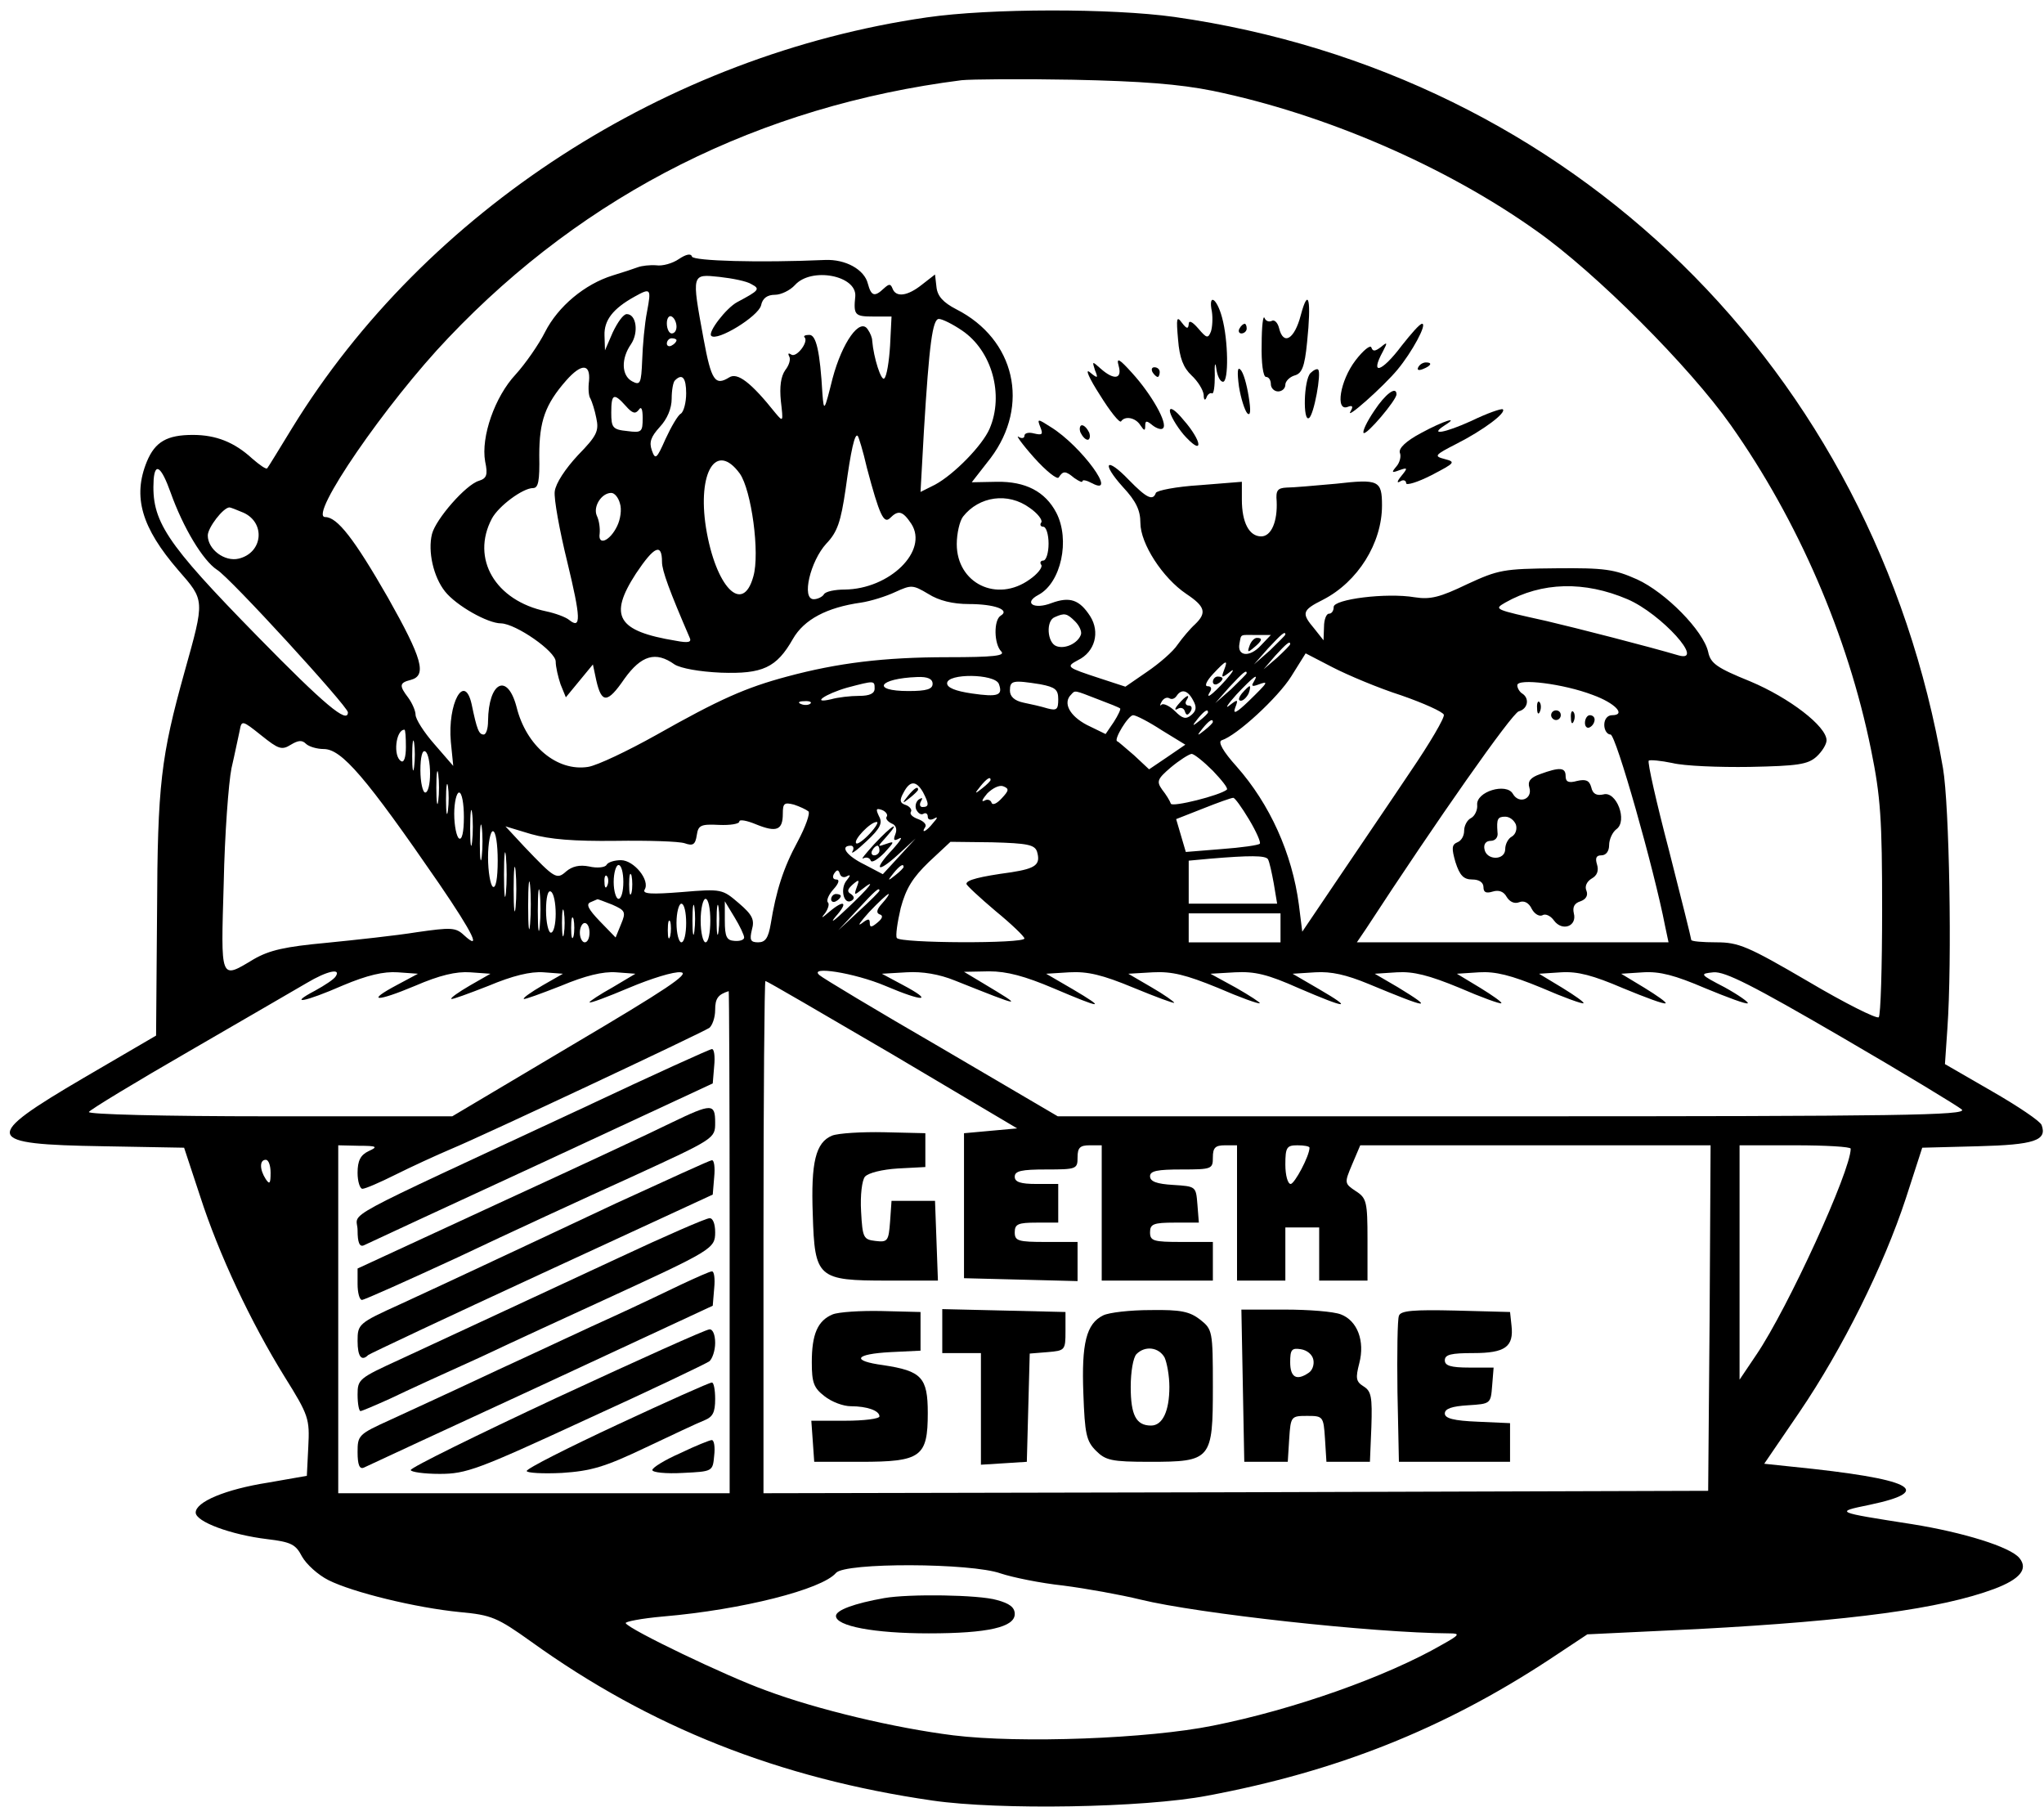 <?xml version="1.0" standalone="no"?>
<!DOCTYPE svg PUBLIC "-//W3C//DTD SVG 20010904//EN"
 "http://www.w3.org/TR/2001/REC-SVG-20010904/DTD/svg10.dtd">
<svg version="1.0" xmlns="http://www.w3.org/2000/svg"
 width="423pt" height="374pt" viewBox="0 0 423 374"
 preserveAspectRatio="xMidYMid meet">

<g transform="translate(0,374) scale(0.1,-0.1)"
fill="#000000" stroke="none">
<path d="M1918 3704 c-539 -78 -1037 -400 -1313 -849 -27 -44 -50 -82 -52 -84
-2 -3 -16 7 -31 20 -37 34 -75 49 -123 49 -53 0 -78 -14 -95 -55 -30 -73 -11
-137 65 -225 55 -63 55 -60 13 -210 -49 -176 -56 -233 -57 -499 l-2 -254 -149
-87 c-213 -125 -209 -138 40 -142 l167 -3 33 -100 c39 -121 105 -261 175 -374
50 -80 52 -87 49 -145 l-3 -60 -80 -14 c-89 -14 -150 -40 -150 -62 0 -19 73
-46 148 -55 50 -6 59 -11 72 -36 9 -16 33 -38 55 -49 50 -25 180 -57 272 -66
65 -6 77 -11 147 -61 246 -177 513 -283 831 -329 138 -20 437 -15 568 10 268
50 489 138 707 281 l80 53 230 11 c317 17 502 42 612 83 53 20 71 41 52 64
-19 23 -116 53 -222 70 -160 25 -161 25 -88 40 138 29 88 54 -161 79 l-57 6
73 107 c89 131 174 302 220 442 l34 105 115 3 c117 3 144 12 132 44 -3 8 -49
39 -103 70 l-97 56 5 73 c10 141 4 463 -9 539 -142 826 -768 1438 -1591 1555
-130 18 -381 18 -512 -1z m592 -152 c232 -48 482 -156 670 -290 122 -86 316
-280 402 -402 139 -197 242 -435 290 -671 20 -98 23 -145 23 -331 0 -119 -3
-219 -7 -223 -4 -4 -70 29 -146 74 -125 73 -144 81 -190 81 -29 0 -52 2 -52 5
0 3 -21 87 -46 185 -26 99 -45 183 -42 186 3 2 25 0 49 -5 24 -6 96 -9 160 -8
99 2 120 5 138 21 12 11 21 26 21 34 0 29 -77 88 -158 122 -69 28 -82 37 -87
61 -10 44 -88 123 -147 150 -47 21 -67 24 -168 23 -109 -1 -119 -3 -184 -33
-56 -27 -76 -32 -108 -27 -59 10 -168 -4 -168 -20 0 -8 -4 -14 -10 -14 -5 0
-10 -12 -10 -27 l-1 -28 -19 24 c-27 32 -26 38 18 60 72 37 122 117 122 195 0
52 -7 55 -95 45 -44 -4 -90 -8 -103 -8 -18 -1 -22 -6 -20 -28 2 -42 -11 -73
-32 -73 -25 0 -40 29 -40 76 l0 37 -87 -7 c-49 -3 -89 -11 -91 -16 -6 -17 -19
-11 -56 27 -47 49 -58 36 -12 -15 27 -29 36 -48 36 -74 0 -43 46 -114 95 -147
39 -26 43 -39 18 -63 -10 -9 -26 -28 -36 -42 -9 -14 -38 -39 -63 -56 l-45 -31
-52 17 c-70 23 -72 24 -46 38 35 17 46 58 25 91 -22 34 -42 41 -80 27 -36 -14
-59 0 -27 17 47 25 66 114 37 170 -23 44 -64 65 -123 64 l-52 -1 39 50 c82
109 51 246 -71 308 -27 14 -39 27 -41 46 l-3 26 -27 -21 c-30 -24 -54 -27 -61
-8 -4 10 -7 10 -18 0 -19 -18 -26 -16 -33 10 -7 29 -46 51 -89 49 -136 -6
-272 -2 -275 7 -2 7 -12 5 -27 -5 -13 -9 -34 -15 -47 -13 -13 1 -30 -1 -38 -4
-8 -3 -32 -11 -52 -17 -58 -18 -113 -64 -140 -117 -13 -26 -41 -66 -61 -88
-43 -46 -72 -129 -63 -180 6 -28 3 -35 -13 -40 -27 -8 -89 -79 -97 -110 -9
-36 3 -89 27 -119 23 -29 88 -66 116 -66 31 -1 113 -58 113 -79 0 -11 5 -32
10 -47 l11 -27 28 34 28 34 7 -33 c11 -48 23 -48 58 3 35 49 65 58 104 30 13
-8 51 -15 96 -17 86 -3 115 10 149 70 23 40 70 65 141 75 20 3 52 13 71 22 33
15 36 15 68 -4 22 -14 51 -21 84 -21 53 0 86 -12 66 -24 -15 -9 -14 -59 1 -74
9 -9 -15 -12 -111 -12 -132 0 -228 -12 -332 -40 -86 -23 -140 -47 -271 -121
-59 -33 -122 -63 -141 -66 -64 -10 -128 43 -148 124 -19 72 -58 52 -59 -29 0
-16 -4 -28 -9 -28 -10 0 -14 10 -25 63 -15 66 -50 1 -43 -78 l5 -50 -39 45
c-22 25 -39 52 -39 61 0 8 -7 24 -15 35 -19 25 -19 31 5 37 34 9 24 44 -47
170 -70 122 -105 167 -130 167 -36 0 126 236 255 371 284 299 645 480 1062
533 19 2 123 3 230 1 143 -3 220 -9 290 -23z m-955 -400 c19 -10 16 -13 -29
-37 -23 -12 -62 -63 -54 -70 12 -12 97 40 103 63 3 15 13 22 29 22 12 0 31 9
41 20 34 38 128 20 125 -23 -4 -39 -1 -42 37 -42 l38 0 -3 -60 c-2 -33 -7 -64
-12 -68 -6 -7 -22 42 -25 78 0 6 -4 16 -9 23 -16 26 -53 -26 -73 -101 -17 -68
-18 -70 -21 -32 -5 88 -13 122 -27 122 -8 0 -13 -2 -10 -5 9 -9 -16 -42 -27
-36 -6 4 -8 3 -5 -3 4 -6 0 -19 -8 -29 -9 -13 -12 -34 -9 -64 5 -43 5 -44 -11
-25 -51 64 -79 85 -96 74 -29 -18 -37 -7 -53 80 -25 136 -25 134 33 128 27 -3
57 -9 66 -15z m-216 -57 c-5 -25 -9 -70 -10 -100 -2 -49 -4 -53 -21 -44 -22
12 -23 47 -2 77 16 24 11 62 -9 62 -7 0 -19 -17 -29 -38 l-16 -37 -1 31 c-1
31 17 55 62 80 34 19 35 17 26 -31z m61 -31 c0 -8 -4 -14 -10 -14 -5 0 -10 9
-10 21 0 11 5 17 10 14 6 -3 10 -13 10 -21z m591 -8 c62 -42 87 -133 57 -203
-15 -35 -74 -95 -113 -116 l-30 -15 7 126 c11 181 18 232 31 232 7 0 29 -11
48 -24z m-591 -20 c0 -3 -4 -8 -10 -11 -5 -3 -10 -1 -10 4 0 6 5 11 10 11 6 0
10 -2 10 -4z m-181 -84 c-2 -15 -1 -32 3 -37 3 -6 9 -24 12 -40 6 -27 1 -37
-38 -77 -26 -28 -46 -58 -48 -75 -2 -15 10 -81 26 -146 28 -116 29 -140 4
-120 -7 6 -29 14 -48 18 -105 22 -156 109 -112 192 14 26 64 63 85 63 11 0 14
14 13 68 0 70 12 105 56 155 31 35 50 35 47 -1z m201 -26 c0 -19 -5 -38 -11
-42 -6 -3 -20 -27 -32 -53 -18 -41 -21 -43 -28 -23 -6 17 -2 28 16 48 16 17
25 39 25 59 0 17 3 35 7 38 15 15 23 5 23 -27z m-125 -26 c14 -16 20 -17 27
-8 5 8 8 2 8 -17 0 -29 -2 -31 -32 -27 -30 3 -33 7 -33 38 0 39 5 42 30 14z
m499 -128 c26 -98 35 -117 48 -104 17 17 26 15 44 -12 36 -56 -45 -135 -138
-136 -20 0 -40 -4 -43 -10 -3 -5 -13 -10 -21 -10 -26 0 -7 79 26 115 23 24 30
45 40 113 11 81 19 116 25 110 2 -2 11 -31 19 -66z m-263 -12 c24 -34 42 -165
28 -213 -22 -80 -78 -22 -98 101 -18 115 21 179 70 112z m-1178 -39 c26 -73
67 -141 96 -160 26 -15 271 -283 271 -295 0 -25 -49 16 -187 157 -192 196
-220 239 -215 325 3 36 16 26 35 -27z m930 -23 c4 -12 1 -33 -6 -47 -15 -31
-40 -41 -36 -15 1 11 -1 27 -6 37 -8 19 10 47 30 47 7 0 15 -10 18 -22z m848
-9 c16 -11 27 -25 24 -30 -4 -5 -1 -9 4 -9 6 0 11 -16 11 -35 0 -19 -5 -35
-11 -35 -5 0 -8 -4 -4 -9 3 -5 -8 -19 -24 -30 -68 -49 -151 -8 -151 73 0 22 6
48 13 57 33 42 93 51 138 18z m-1627 -10 c46 -21 40 -83 -10 -95 -29 -7 -64
19 -64 48 0 16 32 58 45 58 2 0 15 -5 29 -11z m866 -102 c0 -18 16 -61 57
-156 5 -10 -2 -12 -28 -7 -122 20 -140 51 -83 139 38 57 54 64 54 24z m1998
-77 c70 -30 163 -133 105 -116 -61 18 -209 56 -273 71 -108 24 -109 24 -85 38
76 43 164 45 253 7z m-1143 -46 c9 -9 14 -21 12 -27 -6 -18 -33 -31 -51 -24
-19 7 -22 53 -3 60 20 9 25 8 42 -9z m384 -50 c-23 -25 -49 -22 -44 4 4 21 0
18 35 18 l30 0 -21 -22z m51 23 c0 -2 -15 -16 -32 -33 l-33 -29 29 33 c28 30
36 37 36 29z m10 -20 c0 -2 -12 -14 -27 -28 l-28 -24 24 28 c23 25 31 32 31
24z m230 -106 c46 -16 86 -34 88 -40 2 -6 -29 -59 -70 -119 -40 -60 -107 -158
-148 -219 l-75 -111 -7 56 c-14 106 -60 208 -129 286 -28 31 -39 51 -31 54 32
10 117 89 144 132 l30 48 56 -29 c31 -16 95 -43 142 -58z m-367 52 c-6 -16 -5
-17 13 -3 10 8 6 0 -10 -18 -29 -32 -43 -41 -31 -22 3 6 1 10 -6 10 -7 0 -2
11 11 25 28 30 32 31 23 8z m47 -6 c0 -2 -15 -16 -32 -33 l-33 -29 29 33 c28
30 36 37 36 29z m-650 -22 c0 -11 -12 -15 -50 -15 -78 0 -62 26 18 29 22 1 32
-4 32 -14z m137 0 c9 -24 -1 -28 -56 -20 -34 5 -51 12 -51 21 0 21 98 20 107
-1z m527 3 c-5 -8 -2 -9 9 -5 24 9 22 6 -19 -34 -25 -24 -33 -28 -28 -14 7 18
6 19 -12 5 -10 -8 -3 3 15 23 35 37 48 47 35 25z m-784 -13 c0 -10 -10 -15
-32 -15 -18 0 -44 -3 -58 -7 -43 -10 -12 11 33 24 57 15 57 15 57 -2z m343 9
c31 -6 37 -11 37 -31 0 -21 -3 -24 -22 -19 -13 4 -35 9 -50 12 -19 4 -28 13
-28 25 0 21 6 22 63 13z m1143 -22 c47 -17 70 -42 40 -42 -9 0 -16 -8 -16 -20
0 -11 6 -20 13 -20 11 0 90 -278 113 -397 l7 -33 -323 0 -322 0 19 28 c146
224 302 446 316 450 19 5 23 27 7 37 -5 3 -10 11 -10 17 0 15 96 3 156 -20z
m-1024 -9 c24 -9 44 -17 46 -19 2 -1 -4 -14 -13 -28 l-17 -25 -39 19 c-36 19
-50 46 -32 63 8 9 6 9 55 -10z m197 -2 c8 -14 7 -22 -4 -31 -11 -9 -18 -7 -33
8 -11 11 -24 17 -28 14 -4 -4 -4 -1 0 6 4 7 11 10 16 7 5 -3 11 -1 15 5 10 15
23 12 34 -9z m-792 -7 c-3 -3 -12 -4 -19 -1 -8 3 -5 6 6 6 11 1 17 -2 13 -5z
m823 -18 c0 -2 -8 -10 -17 -17 -16 -13 -17 -12 -4 4 13 16 21 21 21 13z m-96
-37 l49 -30 -38 -26 -37 -25 -31 29 c-18 15 -33 29 -35 29 -8 3 23 54 33 54 6
0 33 -14 59 -31z m-1802 -30 c15 9 23 10 31 2 6 -6 23 -11 37 -11 37 0 87 -58
239 -279 71 -104 88 -140 51 -106 -17 16 -27 16 -97 6 -43 -7 -127 -16 -187
-22 -86 -8 -118 -15 -151 -34 -70 -42 -68 -46 -62 158 2 100 10 207 16 237 7
30 14 65 17 78 4 22 5 22 45 -10 35 -28 42 -31 61 -19z m1908 47 c0 -2 -8 -10
-17 -17 -16 -13 -17 -12 -4 4 13 16 21 21 21 13z m-1670 -52 c0 -21 -4 -33
-10 -29 -17 10 -11 65 7 65 2 0 3 -16 3 -36z m17 -41 c-2 -16 -4 -5 -4 22 0
28 2 40 4 28 2 -13 2 -35 0 -50z m33 -14 c0 -21 -4 -39 -10 -39 -5 0 -10 21
-10 46 0 27 4 43 10 39 6 -3 10 -24 10 -46z m1620 6 c18 -19 32 -36 29 -39
-14 -12 -114 -37 -116 -29 -2 6 -10 19 -18 29 -12 17 -10 22 18 46 18 15 37
27 43 28 5 0 25 -16 44 -35z m-1603 -62 c-2 -16 -4 -3 -4 27 0 30 2 43 4 28 2
-16 2 -40 0 -55z m20 -20 c-2 -16 -4 -5 -4 22 0 28 2 40 4 28 2 -13 2 -35 0
-50z m1123 63 c0 -2 -8 -10 -17 -17 -16 -13 -17 -12 -4 4 13 16 21 21 21 13z
m-140 -25 c13 -25 13 -31 -1 -31 -5 0 -7 5 -3 12 4 7 3 8 -4 4 -6 -4 -9 -13
-6 -21 4 -8 10 -12 15 -9 5 3 9 0 9 -6 0 -6 5 -8 13 -4 8 5 8 2 -2 -9 -14 -18
-26 -23 -16 -8 3 5 -4 12 -15 16 -11 4 -18 10 -15 15 3 4 -2 11 -10 14 -13 4
-14 10 -5 26 13 25 26 25 40 1z m163 -13 c-10 -11 -19 -15 -21 -9 -2 6 -9 8
-15 4 -7 -3 -4 3 6 15 11 11 25 18 33 15 13 -5 12 -9 -3 -25z m-1113 -39 c0
-31 -4 -48 -10 -44 -5 3 -10 26 -10 51 0 24 5 44 10 44 6 0 10 -23 10 -51z
m1625 -5 c15 -25 25 -48 22 -50 -3 -3 -38 -8 -79 -11 l-74 -6 -10 34 -10 34
56 22 c30 12 58 22 62 22 3 1 18 -20 33 -45z m-1608 -46 c-2 -18 -4 -6 -4 27
0 33 2 48 4 33 2 -15 2 -42 0 -60z m696 63 c4 -4 -6 -32 -22 -62 -30 -55 -45
-103 -56 -171 -5 -29 -11 -38 -26 -38 -16 0 -18 5 -13 26 6 21 1 31 -27 55
-34 29 -35 30 -118 23 -63 -5 -82 -4 -77 5 12 19 -22 61 -49 61 -13 0 -27 -4
-30 -10 -3 -5 -19 -7 -36 -3 -20 4 -35 0 -47 -10 -20 -18 -24 -15 -87 51 l-39
42 53 -16 c39 -11 89 -15 175 -14 67 1 131 -1 143 -5 17 -6 22 -3 25 17 3 20
8 23 46 21 23 -1 42 2 42 7 0 5 16 2 35 -6 42 -17 55 -12 55 22 0 22 3 24 23
19 12 -4 25 -10 30 -14z m162 -11 c-3 -4 2 -10 10 -14 9 -3 12 -12 8 -22 -5
-13 -3 -15 8 -9 8 4 2 -5 -13 -22 -41 -43 -34 -52 10 -12 l37 34 -34 -37 -34
-37 -38 20 c-37 18 -52 39 -28 39 5 0 7 -6 3 -12 -4 -7 9 2 29 21 29 27 34 38
26 52 -7 15 -6 17 6 13 8 -3 13 -10 10 -14z m-838 -82 c-2 -18 -4 -6 -4 27 0
33 2 48 4 33 2 -15 2 -42 0 -60z m803 47 c-13 -14 -26 -23 -28 -20 -7 6 29 44
42 44 5 1 -1 -10 -14 -24z m-770 -56 c0 -37 -4 -58 -10 -54 -5 3 -10 31 -10
61 0 30 5 54 10 54 6 0 10 -27 10 -61z m17 -66 c-2 -21 -4 -4 -4 37 0 41 2 58
4 38 2 -21 2 -55 0 -75z m1099 85 c8 -27 -2 -35 -53 -43 -66 -9 -93 -16 -93
-24 0 -3 27 -28 60 -56 33 -27 60 -53 60 -57 0 -11 -258 -10 -264 1 -3 4 1 32
8 62 11 41 25 63 58 95 l45 42 86 -1 c73 -2 88 -5 93 -19z m-1079 -115 c-2
-21 -4 -4 -4 37 0 41 2 58 4 38 2 -21 2 -55 0 -75z m1557 99 c3 -5 8 -28 12
-50 l7 -42 -92 0 -91 0 0 44 0 45 43 4 c83 7 116 7 121 -1z m-1334 -47 c0 -19
-4 -35 -10 -35 -5 0 -10 16 -10 35 0 19 5 35 10 35 6 0 10 -16 10 -35z m580
31 c0 -2 -8 -10 -17 -17 -16 -13 -17 -12 -4 4 13 16 21 21 21 13z m-773 -118
c-2 -24 -4 -7 -4 37 0 44 2 63 4 43 2 -21 2 -57 0 -80z m210 65 c-3 -10 -5 -2
-5 17 0 19 2 27 5 18 2 -10 2 -26 0 -35z m446 34 c8 4 7 1 -1 -9 -14 -17 -6
-51 10 -42 7 4 6 9 -1 14 -9 5 -7 10 4 20 13 11 14 10 8 -6 -6 -17 -5 -17 10
-5 34 27 16 4 -30 -39 -26 -25 -37 -33 -24 -17 27 30 19 37 -13 10 -16 -14
-18 -14 -8 -2 6 9 9 19 5 22 -3 4 2 16 12 27 11 12 13 20 6 20 -7 0 -9 5 -5
12 6 9 9 9 12 0 2 -7 9 -9 15 -5z m-496 -19 c-3 -8 -6 -5 -6 6 -1 11 2 17 5
13 3 -3 4 -12 1 -19z m-140 -85 c-2 -21 -4 -6 -4 32 0 39 2 55 4 38 2 -18 2
-50 0 -70z m33 26 c0 -21 -4 -39 -10 -39 -5 0 -10 21 -10 46 0 27 4 43 10 39
6 -3 10 -24 10 -46z m670 48 c0 -2 -19 -21 -42 -42 l-43 -40 40 43 c36 39 45
47 45 39z m6 -26 c-12 -13 -13 -20 -6 -23 8 -2 7 -8 -4 -17 -12 -10 -16 -11
-16 -1 0 10 -4 9 -17 -1 -10 -7 -2 4 16 24 19 20 37 37 40 37 2 0 -4 -9 -13
-19z m-559 -3 c27 -12 29 -15 18 -41 l-11 -27 -33 34 c-23 24 -29 35 -19 39 7
3 14 6 14 6 1 1 15 -5 31 -11z m170 -55 c-2 -16 -4 -5 -4 22 0 28 2 40 4 28 2
-13 2 -35 0 -50z m33 22 c0 -25 -4 -45 -10 -45 -5 0 -10 20 -10 45 0 25 5 45
10 45 6 0 10 -20 10 -45z m17 -22 c-2 -16 -4 -5 -4 22 0 28 2 40 4 28 2 -13 2
-35 0 -50z m-320 -5 c-2 -13 -4 -3 -4 22 0 25 2 35 4 23 2 -13 2 -33 0 -45z
m253 22 c0 -22 -4 -40 -10 -40 -5 0 -10 18 -10 40 0 22 5 40 10 40 6 0 10 -18
10 -40z m120 -30 c0 -5 -9 -8 -20 -7 -16 1 -20 8 -20 42 l0 40 20 -33 c11 -18
20 -37 20 -42z m-353 3 c-3 -10 -5 -2 -5 17 0 19 2 27 5 18 2 -10 2 -26 0 -35z
m1463 17 l0 -30 -95 0 -95 0 0 30 0 30 95 0 95 0 0 -30z m-1263 -17 c-3 -10
-5 -4 -5 12 0 17 2 24 5 18 2 -7 2 -21 0 -30z m-167 7 c0 -11 -4 -20 -10 -20
-5 0 -10 9 -10 20 0 11 5 20 10 20 6 0 10 -9 10 -20z m-525 -90 c-3 -6 -23
-19 -43 -30 -57 -30 -22 -24 58 11 50 21 84 29 113 27 l42 -3 -43 -23 c-66
-35 -44 -36 37 -2 51 22 85 30 114 28 l42 -3 -42 -24 c-24 -14 -41 -26 -39
-28 1 -2 36 11 77 27 50 21 87 30 114 28 l40 -3 -42 -24 c-24 -14 -41 -26 -39
-28 1 -2 36 11 77 27 50 21 87 30 114 28 l40 -3 -47 -28 c-27 -15 -48 -29 -48
-31 0 -3 37 11 82 30 45 19 93 34 107 32 20 -2 -31 -36 -224 -150 l-249 -148
-379 0 c-219 0 -376 4 -373 9 3 5 97 62 208 126 112 65 221 128 243 141 42 25
71 31 60 14z m1137 -20 c80 -34 102 -33 36 2 l-43 23 51 3 c33 2 68 -4 100
-17 143 -57 144 -57 59 -6 l-40 24 52 1 c37 0 74 -10 133 -35 101 -43 111 -44
40 -2 l-55 32 48 3 c38 2 68 -5 133 -32 46 -19 84 -33 84 -31 0 2 -21 17 -47
32 l-48 28 51 3 c39 2 68 -5 134 -32 46 -20 85 -34 87 -32 2 1 -21 16 -49 32
l-53 29 51 3 c41 2 67 -4 132 -33 100 -43 114 -44 42 -2 l-55 32 47 3 c33 2
64 -5 110 -24 125 -52 138 -54 61 -7 l-48 28 46 3 c34 2 66 -6 129 -32 46 -20
85 -34 87 -32 2 2 -18 16 -44 32 l-48 29 46 3 c34 2 66 -6 129 -32 46 -20 85
-34 87 -32 2 2 -18 16 -44 32 l-48 29 46 3 c34 2 65 -6 128 -33 46 -19 86 -34
88 -31 2 2 -18 16 -44 32 l-48 29 46 3 c34 2 65 -6 128 -33 46 -19 86 -34 88
-31 2 2 -19 17 -48 33 -52 27 -52 28 -23 31 24 2 81 -27 265 -134 129 -75 241
-143 249 -150 12 -12 -130 -14 -929 -14 l-942 0 -242 142 c-133 77 -246 145
-251 150 -24 20 72 5 136 -22z m15 -142 l258 -153 -55 -5 -55 -5 0 -150 0
-150 118 -3 117 -3 0 41 0 40 -65 0 c-58 0 -65 2 -65 20 0 17 7 20 45 20 l45
0 0 40 0 40 -45 0 c-33 0 -45 4 -45 15 0 12 14 15 65 15 63 0 65 1 65 25 0 20
5 25 25 25 l25 0 0 -140 0 -140 115 0 115 0 0 40 0 40 -65 0 c-58 0 -65 2 -65
20 0 17 7 20 51 20 l50 0 -3 38 c-3 37 -3 37 -50 40 -34 2 -48 7 -48 18 0 11
15 14 65 14 63 0 65 1 65 25 0 20 5 25 25 25 l25 0 0 -140 0 -140 50 0 50 0 0
55 0 55 35 0 35 0 0 -55 0 -55 50 0 50 0 0 85 c0 78 -2 86 -24 100 -24 16 -24
17 -8 55 l17 40 363 0 362 0 -2 -357 -3 -358 -977 -3 -978 -2 0 530 c0 291 2
530 4 530 3 0 121 -69 263 -152z m-337 -388 l0 -520 -405 0 -405 0 0 360 0
360 43 -1 c37 0 40 -2 20 -11 -17 -8 -23 -20 -23 -45 0 -18 5 -33 10 -33 6 0
36 13 68 29 32 16 84 40 117 54 65 27 512 237 533 250 6 5 12 21 12 37 0 24 6
32 28 39 1 1 2 -233 2 -519z m1200 195 c0 -17 -31 -75 -39 -75 -6 0 -11 18
-11 40 0 36 3 40 25 40 14 0 25 -2 25 -5z m1120 -2 c0 -46 -130 -330 -195
-426 l-35 -52 0 243 0 242 115 0 c63 0 115 -3 115 -7z m-3270 -50 c0 -22 -2
-25 -10 -13 -13 20 -13 40 0 40 6 0 10 -12 10 -27z m1511 -829 c24 -8 82 -20
129 -25 47 -6 119 -19 160 -29 118 -29 481 -69 640 -70 22 0 21 -3 -15 -23
-116 -67 -309 -135 -475 -168 -133 -27 -399 -37 -537 -20 -120 15 -281 53
-388 93 -81 29 -283 126 -290 139 -3 3 32 10 78 14 163 14 328 56 357 90 18
22 280 21 341 -1z"/>
<path d="M2692 3088 c-13 -50 -36 -64 -45 -27 -3 12 -10 18 -15 15 -6 -3 -13
0 -15 6 -3 7 -6 -17 -6 -54 -1 -39 3 -68 9 -68 6 0 10 -7 10 -15 0 -8 7 -15
15 -15 8 0 15 6 15 14 0 7 9 16 19 19 15 4 21 17 26 69 9 87 3 116 -13 56z"/>
<path d="M2508 3095 c2 -13 1 -32 -2 -41 -6 -15 -9 -14 -26 6 -13 15 -20 18
-20 9 -1 -10 -4 -10 -14 3 -11 15 -12 10 -8 -35 3 -38 11 -58 28 -74 13 -12
24 -30 25 -40 0 -11 3 -13 6 -5 2 6 8 10 11 8 4 -2 6 15 6 37 -1 23 1 30 3 15
2 -16 8 -28 14 -28 12 0 11 86 -2 133 -11 41 -29 51 -21 12z"/>
<path d="M2565 3060 c-3 -5 -1 -10 4 -10 6 0 11 5 11 10 0 6 -2 10 -4 10 -3 0
-8 -4 -11 -10z"/>
<path d="M2901 3025 c-42 -56 -67 -63 -39 -12 10 19 9 20 -4 9 -12 -9 -17 -10
-20 -1 -2 6 -17 -6 -33 -27 -32 -42 -42 -106 -16 -96 10 4 12 1 6 -9 -13 -21
68 51 97 86 30 36 62 95 51 95 -5 0 -23 -21 -42 -45z"/>
<path d="M2315 2983 c8 -28 -10 -30 -37 -6 -18 16 -18 16 -12 -3 7 -17 6 -18
-11 -4 -10 8 -1 -13 21 -47 21 -34 41 -59 44 -55 8 12 30 8 40 -8 8 -12 10
-12 10 -1 0 11 3 11 15 1 9 -7 19 -10 22 -6 10 10 -24 70 -64 114 -27 30 -33
33 -28 15z"/>
<path d="M2935 2980 c-3 -6 1 -7 9 -4 18 7 21 14 7 14 -6 0 -13 -4 -16 -10z"/>
<path d="M2385 2970 c3 -5 8 -10 11 -10 2 0 4 5 4 10 0 6 -5 10 -11 10 -5 0
-7 -4 -4 -10z"/>
<path d="M2564 2940 c4 -25 12 -49 17 -55 7 -7 8 5 3 35 -4 25 -11 50 -17 55
-6 7 -7 -5 -3 -35z"/>
<path d="M2712 2968 c-14 -14 -16 -102 -3 -93 10 6 26 93 19 100 -2 3 -10 -1
-16 -7z"/>
<path d="M2844 2890 c-15 -22 -25 -43 -22 -46 6 -5 68 68 68 80 0 18 -23 1
-46 -34z"/>
<path d="M2421 2890 c0 -8 13 -31 29 -50 18 -20 30 -28 30 -19 0 8 -13 30 -30
49 -17 21 -29 29 -29 20z"/>
<path d="M3045 2869 c-55 -25 -89 -31 -55 -9 32 20 -3 9 -49 -16 -32 -17 -47
-32 -44 -41 3 -7 0 -20 -7 -28 -11 -13 -10 -14 6 -8 17 6 18 5 4 -12 -9 -11
-10 -16 -2 -11 6 4 12 2 12 -4 0 -5 24 2 53 17 48 25 50 27 27 33 -23 6 -22 8
25 32 55 28 103 64 95 71 -3 2 -32 -8 -65 -24z"/>
<path d="M2153 2856 c6 -15 4 -17 -13 -13 -11 3 -20 1 -20 -5 0 -5 -6 -6 -12
-2 -7 5 7 -15 32 -43 25 -28 48 -46 51 -41 9 14 14 14 32 -1 10 -7 17 -10 17
-7 0 4 9 2 20 -4 55 -29 -22 77 -85 116 -28 18 -29 18 -22 0z"/>
<path d="M2236 2845 c4 -8 10 -15 15 -15 4 0 6 7 3 15 -4 8 -10 15 -15 15 -4
0 -6 -7 -3 -15z"/>
<path d="M2586 2404 c-5 -14 -4 -15 9 -4 17 14 19 20 6 20 -5 0 -12 -7 -15
-16z"/>
<path d="M2510 2329 c0 -5 5 -7 10 -4 6 3 10 8 10 11 0 2 -4 4 -10 4 -5 0 -10
-5 -10 -11z"/>
<path d="M2570 2305 c-7 -9 -8 -15 -2 -15 5 0 12 7 16 15 3 8 4 15 2 15 -2 0
-9 -7 -16 -15z"/>
<path d="M3181 2274 c0 -11 3 -14 6 -6 3 7 2 16 -1 19 -3 4 -6 -2 -5 -13z"/>
<path d="M3210 2260 c0 -5 5 -10 10 -10 6 0 10 5 10 10 0 6 -4 10 -10 10 -5 0
-10 -4 -10 -10z"/>
<path d="M3251 2254 c0 -11 3 -14 6 -6 3 7 2 16 -1 19 -3 4 -6 -2 -5 -13z"/>
<path d="M3280 2244 c0 -8 5 -12 10 -9 6 3 10 10 10 16 0 5 -4 9 -10 9 -5 0
-10 -7 -10 -16z"/>
<path d="M3187 2138 c-20 -7 -26 -15 -22 -28 7 -23 -21 -35 -34 -13 -13 24
-77 5 -74 -23 1 -10 -5 -23 -13 -27 -8 -4 -14 -16 -14 -26 0 -11 -6 -21 -14
-24 -12 -5 -12 -13 -4 -41 9 -28 17 -36 35 -36 14 0 23 -6 23 -16 0 -11 6 -13
19 -9 13 4 23 0 29 -11 6 -10 16 -15 26 -11 10 4 20 -1 26 -14 6 -11 16 -16
22 -13 6 4 17 -1 24 -11 17 -23 48 -12 41 15 -3 13 1 21 14 25 11 4 16 12 12
22 -4 9 1 19 11 25 11 6 15 16 11 29 -4 13 -2 19 9 19 10 0 16 9 16 21 0 12 7
27 15 33 24 17 0 80 -27 72 -14 -3 -22 1 -25 15 -4 14 -11 17 -29 13 -18 -5
-24 -2 -24 10 0 18 -12 19 -53 4z m-50 -104 c3 -9 0 -20 -8 -25 -8 -4 -14 -16
-14 -26 0 -24 -39 -24 -43 0 -2 10 3 17 13 17 9 0 16 7 14 18 -2 27 0 32 16
32 9 0 18 -7 22 -16z"/>
<path d="M2439 2283 c-8 -9 -9 -14 -2 -10 6 4 13 2 15 -5 3 -9 6 -9 12 0 4 7
2 12 -4 12 -6 0 -8 5 -5 10 10 16 -1 11 -16 -7z"/>
<path d="M1879 2093 c-13 -16 -12 -17 4 -4 9 7 17 15 17 17 0 8 -8 3 -21 -13z"/>
<path d="M1809 1993 c-18 -20 -29 -33 -22 -29 6 3 13 1 15 -5 2 -5 14 2 28 16
21 23 22 25 5 19 -20 -7 -20 -7 -1 14 32 36 12 25 -25 -15z m11 -13 c0 -5 -5
-10 -11 -10 -5 0 -7 5 -4 10 3 6 8 10 11 10 2 0 4 -4 4 -10z"/>
<path d="M1720 1879 c0 -5 5 -7 10 -4 6 3 10 8 10 11 0 2 -4 4 -10 4 -5 0 -10
-5 -10 -11z"/>
<path d="M1722 1390 c-34 -14 -44 -55 -40 -163 4 -132 10 -137 155 -137 l104
0 -3 83 -3 82 -45 0 -45 0 -3 -43 c-3 -40 -5 -43 -30 -40 -25 3 -27 6 -30 61
-2 34 2 65 8 72 7 8 36 15 68 17 l57 3 0 35 0 35 -85 2 c-47 1 -95 -2 -108 -7z"/>
<path d="M1723 1020 c-31 -13 -43 -41 -43 -99 0 -42 4 -53 26 -70 15 -12 39
-21 55 -21 33 0 59 -9 59 -21 0 -5 -32 -9 -71 -9 l-70 0 3 -42 3 -43 96 0
c125 0 139 10 139 101 0 74 -13 87 -92 99 -67 9 -60 23 15 27 l62 3 0 40 0 40
-80 2 c-44 1 -90 -2 -102 -7z"/>
<path d="M1950 985 l0 -45 40 0 40 0 0 -116 0 -115 48 3 47 3 3 112 3 112 37
3 c36 3 37 4 37 43 l0 40 -127 3 -128 3 0 -46z"/>
<path d="M2283 1018 c-35 -17 -45 -58 -41 -162 3 -83 6 -98 26 -118 20 -20 32
-23 111 -23 128 0 131 4 131 156 0 115 -1 118 -26 138 -22 17 -40 21 -103 20
-42 0 -86 -5 -98 -11z m127 -87 c5 -11 10 -38 10 -61 0 -50 -14 -80 -38 -80
-31 0 -42 22 -42 80 0 31 5 61 12 68 18 18 46 14 58 -7z"/>
<path d="M2572 873 l3 -158 45 0 45 0 3 48 c3 46 4 47 37 47 33 0 34 -1 37
-47 l3 -48 45 0 45 0 3 72 c2 62 0 74 -16 84 -16 10 -17 17 -9 48 12 46 -4 88
-38 101 -15 6 -67 10 -116 10 l-90 0 3 -157z m146 53 c2 -10 -2 -22 -10 -27
-25 -17 -38 -9 -38 22 0 26 3 30 22 27 13 -2 24 -11 26 -22z"/>
<path d="M2895 1017 c-3 -7 -4 -78 -3 -157 l3 -145 115 0 115 0 0 40 0 40 -67
3 c-50 2 -68 7 -68 17 0 10 15 15 48 17 47 3 47 3 50 41 l3 37 -50 0 c-39 0
-51 4 -51 15 0 12 13 15 59 15 66 0 84 13 79 57 l-3 28 -113 3 c-86 2 -114 0
-117 -11z"/>
<path d="M1210 1449 c-528 -246 -470 -214 -470 -255 0 -25 4 -35 13 -31 6 3
172 80 367 170 l355 165 3 36 c2 20 0 36 -5 35 -4 0 -123 -54 -263 -120z"/>
<path d="M1390 1417 c-36 -18 -197 -93 -358 -167 l-292 -135 0 -32 c0 -18 4
-33 9 -33 5 0 94 40 198 88 103 49 266 124 361 167 172 79 172 79 172 112 0
40 -7 40 -90 0z"/>
<path d="M1275 1250 c-104 -49 -228 -107 -275 -129 -47 -22 -124 -58 -172 -80
-86 -39 -88 -41 -88 -76 0 -32 8 -43 22 -29 4 3 165 79 360 169 l353 163 3 36
c2 20 0 36 -5 35 -4 0 -93 -41 -198 -89z"/>
<path d="M1280 1137 c-178 -83 -293 -136 -452 -210 -85 -39 -88 -41 -88 -73 0
-19 3 -34 6 -34 3 0 31 12 62 26 31 15 114 53 185 85 70 33 185 86 255 118
226 104 232 107 232 141 0 18 -5 30 -12 29 -7 0 -92 -37 -188 -82z"/>
<path d="M1410 1082 c-31 -15 -94 -45 -140 -66 -47 -21 -155 -72 -240 -111
-85 -40 -185 -86 -222 -103 -66 -30 -68 -32 -68 -67 0 -26 4 -36 13 -32 6 3
172 80 367 170 l355 165 3 36 c2 20 0 36 -5 35 -4 0 -33 -13 -63 -27z"/>
<path d="M1153 848 c-167 -78 -303 -145 -303 -150 0 -4 27 -8 60 -8 55 0 79 9
302 112 134 61 249 116 256 121 6 5 12 22 12 38 0 17 -5 29 -12 28 -7 0 -149
-64 -315 -141z"/>
<path d="M1278 792 c-103 -48 -188 -91 -188 -96 0 -4 33 -6 73 -4 60 4 88 12
172 52 55 26 110 52 123 57 17 7 22 16 22 44 0 19 -3 35 -7 34 -5 0 -92 -39
-195 -87z"/>
<path d="M1408 733 c-32 -14 -58 -30 -58 -35 0 -5 28 -8 63 -6 62 3 62 3 65
36 2 17 0 32 -5 32 -4 0 -34 -12 -65 -27z"/>
<path d="M1830 433 c-62 -11 -100 -25 -100 -37 0 -21 79 -36 192 -36 123 0
178 13 178 40 0 14 -11 22 -37 29 -37 11 -182 13 -233 4z"/>
</g>
</svg>
